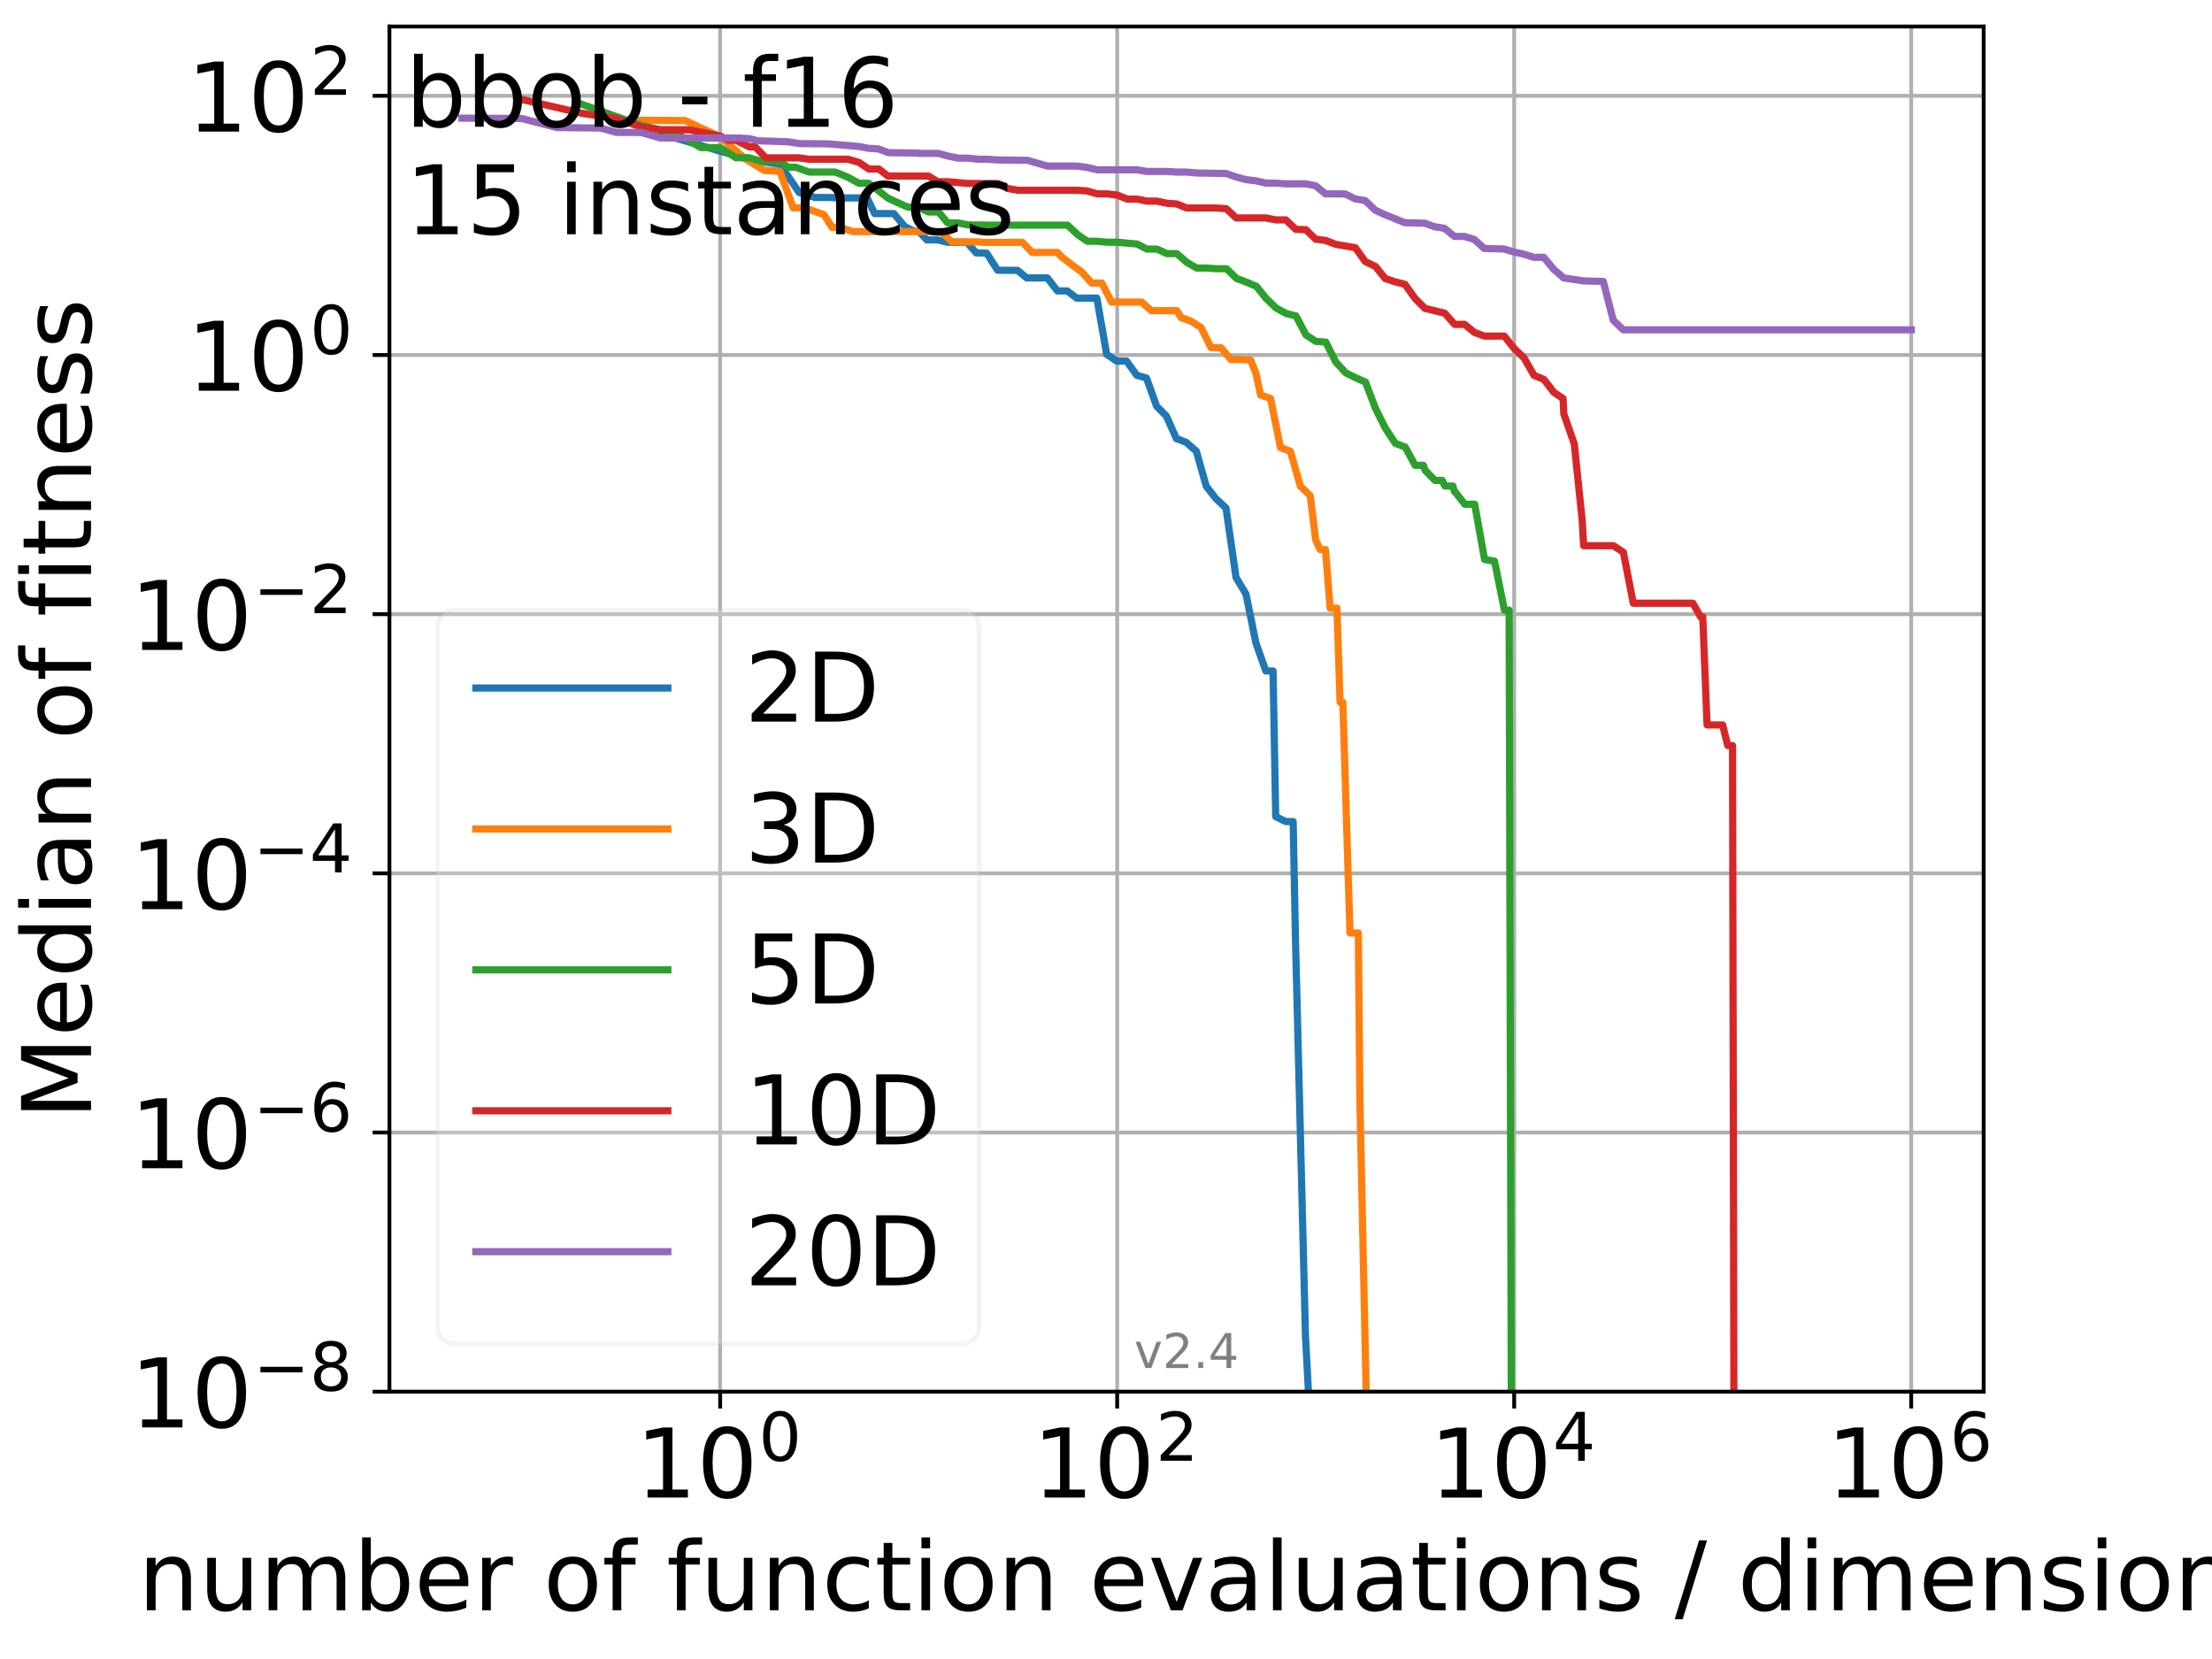 <?xml version="1.0" encoding="utf-8" standalone="no"?>
<!DOCTYPE svg PUBLIC "-//W3C//DTD SVG 1.1//EN"
  "http://www.w3.org/Graphics/SVG/1.1/DTD/svg11.dtd">
<!-- Created with matplotlib (http://matplotlib.org/) -->
<svg height="345.6pt" version="1.1" viewBox="0 0 460.8 345.6" width="460.8pt" xmlns="http://www.w3.org/2000/svg" xmlns:xlink="http://www.w3.org/1999/xlink">
 <defs>
  <style type="text/css">
*{stroke-linecap:butt;stroke-linejoin:round;}
  </style>
 </defs>
 <g id="figure_1">
  <g id="patch_1">
   <path d="M 0 345.6 
L 460.8 345.6 
L 460.8 0 
L 0 0 
z
" style="fill:#ffffff;"/>
  </g>
  <g id="axes_1">
   <g id="patch_2">
    <path d="M 81.126 289.912 
L 413.232 289.912 
L 413.232 5.52 
L 81.126 5.52 
z
" style="fill:#ffffff;"/>
   </g>
   <g id="matplotlib.axis_1">
    <g id="xtick_1">
     <g id="line2d_1">
      <path clip-path="url(#pc9a10bef3b)" d="M 150.022 289.912 
L 150.022 5.52 
" style="fill:none;stroke:#b0b0b0;stroke-linecap:square;stroke-width:0.8;"/>
     </g>
     <g id="line2d_2">
      <defs>
       <path d="M 0 0 
L 0 3.5 
" id="m06d319354e" style="stroke:#000000;stroke-width:0.8;"/>
      </defs>
      <g>
       <use style="stroke:#000000;stroke-width:0.8;" x="150.022" xlink:href="#m06d319354e" y="289.912"/>
      </g>
     </g>
     <g id="text_1">
      <!-- $\mathdefault{10^{0}}$ -->
      <defs>
       <path d="M 12.406 8.297 
L 28.516 8.297 
L 28.516 63.922 
L 10.984 60.406 
L 10.984 69.391 
L 28.422 72.906 
L 38.281 72.906 
L 38.281 8.297 
L 54.391 8.297 
L 54.391 0 
L 12.406 0 
z
" id="DejaVuSans-31"/>
       <path d="M 31.781 66.406 
Q 24.172 66.406 20.328 58.906 
Q 16.5 51.422 16.5 36.375 
Q 16.5 21.391 20.328 13.891 
Q 24.172 6.391 31.781 6.391 
Q 39.453 6.391 43.281 13.891 
Q 47.125 21.391 47.125 36.375 
Q 47.125 51.422 43.281 58.906 
Q 39.453 66.406 31.781 66.406 
z
M 31.781 74.219 
Q 44.047 74.219 50.516 64.516 
Q 56.984 54.828 56.984 36.375 
Q 56.984 17.969 50.516 8.266 
Q 44.047 -1.422 31.781 -1.422 
Q 19.531 -1.422 13.062 8.266 
Q 6.594 17.969 6.594 36.375 
Q 6.594 54.828 13.062 64.516 
Q 19.531 74.219 31.781 74.219 
z
" id="DejaVuSans-30"/>
      </defs>
      <g transform="translate(132.422 312.109)scale(0.2 -0.2)">
       <use transform="translate(0 0.766)" xlink:href="#DejaVuSans-31"/>
       <use transform="translate(63.623 0.766)" xlink:href="#DejaVuSans-30"/>
       <use transform="translate(128.203 39.047)scale(0.7)" xlink:href="#DejaVuSans-30"/>
      </g>
     </g>
    </g>
    <g id="xtick_2">
     <g id="line2d_3">
      <path clip-path="url(#pc9a10bef3b)" d="M 232.727 289.912 
L 232.727 5.52 
" style="fill:none;stroke:#b0b0b0;stroke-linecap:square;stroke-width:0.8;"/>
     </g>
     <g id="line2d_4">
      <g>
       <use style="stroke:#000000;stroke-width:0.8;" x="232.727" xlink:href="#m06d319354e" y="289.912"/>
      </g>
     </g>
     <g id="text_2">
      <!-- $\mathdefault{10^{2}}$ -->
      <defs>
       <path d="M 19.188 8.297 
L 53.609 8.297 
L 53.609 0 
L 7.328 0 
L 7.328 8.297 
Q 12.938 14.109 22.625 23.891 
Q 32.328 33.688 34.812 36.531 
Q 39.547 41.844 41.422 45.531 
Q 43.312 49.219 43.312 52.781 
Q 43.312 58.594 39.234 62.25 
Q 35.156 65.922 28.609 65.922 
Q 23.969 65.922 18.812 64.312 
Q 13.672 62.703 7.812 59.422 
L 7.812 69.391 
Q 13.766 71.781 18.938 73 
Q 24.125 74.219 28.422 74.219 
Q 39.75 74.219 46.484 68.547 
Q 53.219 62.891 53.219 53.422 
Q 53.219 48.922 51.531 44.891 
Q 49.859 40.875 45.406 35.406 
Q 44.188 33.984 37.641 27.219 
Q 31.109 20.453 19.188 8.297 
z
" id="DejaVuSans-32"/>
      </defs>
      <g transform="translate(215.127 312.109)scale(0.2 -0.2)">
       <use transform="translate(0 0.766)" xlink:href="#DejaVuSans-31"/>
       <use transform="translate(63.623 0.766)" xlink:href="#DejaVuSans-30"/>
       <use transform="translate(128.203 39.047)scale(0.7)" xlink:href="#DejaVuSans-32"/>
      </g>
     </g>
    </g>
    <g id="xtick_3">
     <g id="line2d_5">
      <path clip-path="url(#pc9a10bef3b)" d="M 315.432 289.912 
L 315.432 5.52 
" style="fill:none;stroke:#b0b0b0;stroke-linecap:square;stroke-width:0.8;"/>
     </g>
     <g id="line2d_6">
      <g>
       <use style="stroke:#000000;stroke-width:0.8;" x="315.432" xlink:href="#m06d319354e" y="289.912"/>
      </g>
     </g>
     <g id="text_3">
      <!-- $\mathdefault{10^{4}}$ -->
      <defs>
       <path d="M 37.797 64.312 
L 12.891 25.391 
L 37.797 25.391 
z
M 35.203 72.906 
L 47.609 72.906 
L 47.609 25.391 
L 58.016 25.391 
L 58.016 17.188 
L 47.609 17.188 
L 47.609 0 
L 37.797 0 
L 37.797 17.188 
L 4.891 17.188 
L 4.891 26.703 
z
" id="DejaVuSans-34"/>
      </defs>
      <g transform="translate(297.832 312.109)scale(0.2 -0.2)">
       <use transform="translate(0 0.684)" xlink:href="#DejaVuSans-31"/>
       <use transform="translate(63.623 0.684)" xlink:href="#DejaVuSans-30"/>
       <use transform="translate(128.203 38.966)scale(0.7)" xlink:href="#DejaVuSans-34"/>
      </g>
     </g>
    </g>
    <g id="xtick_4">
     <g id="line2d_7">
      <path clip-path="url(#pc9a10bef3b)" d="M 398.136 289.912 
L 398.136 5.52 
" style="fill:none;stroke:#b0b0b0;stroke-linecap:square;stroke-width:0.8;"/>
     </g>
     <g id="line2d_8">
      <g>
       <use style="stroke:#000000;stroke-width:0.8;" x="398.136" xlink:href="#m06d319354e" y="289.912"/>
      </g>
     </g>
     <g id="text_4">
      <!-- $\mathdefault{10^{6}}$ -->
      <defs>
       <path d="M 33.016 40.375 
Q 26.375 40.375 22.484 35.828 
Q 18.609 31.297 18.609 23.391 
Q 18.609 15.531 22.484 10.953 
Q 26.375 6.391 33.016 6.391 
Q 39.656 6.391 43.531 10.953 
Q 47.406 15.531 47.406 23.391 
Q 47.406 31.297 43.531 35.828 
Q 39.656 40.375 33.016 40.375 
z
M 52.594 71.297 
L 52.594 62.312 
Q 48.875 64.062 45.094 64.984 
Q 41.312 65.922 37.594 65.922 
Q 27.828 65.922 22.672 59.328 
Q 17.531 52.734 16.797 39.406 
Q 19.672 43.656 24.016 45.922 
Q 28.375 48.188 33.594 48.188 
Q 44.578 48.188 50.953 41.516 
Q 57.328 34.859 57.328 23.391 
Q 57.328 12.156 50.688 5.359 
Q 44.047 -1.422 33.016 -1.422 
Q 20.359 -1.422 13.672 8.266 
Q 6.984 17.969 6.984 36.375 
Q 6.984 53.656 15.188 63.938 
Q 23.391 74.219 37.203 74.219 
Q 40.922 74.219 44.703 73.484 
Q 48.484 72.75 52.594 71.297 
z
" id="DejaVuSans-36"/>
      </defs>
      <g transform="translate(380.536 312.109)scale(0.2 -0.2)">
       <use transform="translate(0 0.766)" xlink:href="#DejaVuSans-31"/>
       <use transform="translate(63.623 0.766)" xlink:href="#DejaVuSans-30"/>
       <use transform="translate(128.203 39.047)scale(0.7)" xlink:href="#DejaVuSans-36"/>
      </g>
     </g>
    </g>
    <g id="text_5">
     <!-- number of function evaluations / dimension -->
     <defs>
      <path d="M 54.891 33.016 
L 54.891 0 
L 45.906 0 
L 45.906 32.719 
Q 45.906 40.484 42.875 44.328 
Q 39.844 48.188 33.797 48.188 
Q 26.516 48.188 22.312 43.547 
Q 18.109 38.922 18.109 30.906 
L 18.109 0 
L 9.078 0 
L 9.078 54.688 
L 18.109 54.688 
L 18.109 46.188 
Q 21.344 51.125 25.703 53.562 
Q 30.078 56 35.797 56 
Q 45.219 56 50.047 50.172 
Q 54.891 44.344 54.891 33.016 
z
" id="DejaVuSans-6e"/>
      <path d="M 8.5 21.578 
L 8.5 54.688 
L 17.484 54.688 
L 17.484 21.922 
Q 17.484 14.156 20.5 10.266 
Q 23.531 6.391 29.594 6.391 
Q 36.859 6.391 41.078 11.031 
Q 45.312 15.672 45.312 23.688 
L 45.312 54.688 
L 54.297 54.688 
L 54.297 0 
L 45.312 0 
L 45.312 8.406 
Q 42.047 3.422 37.719 1 
Q 33.406 -1.422 27.688 -1.422 
Q 18.266 -1.422 13.375 4.438 
Q 8.5 10.297 8.5 21.578 
z
M 31.109 56 
z
" id="DejaVuSans-75"/>
      <path d="M 52 44.188 
Q 55.375 50.25 60.062 53.125 
Q 64.75 56 71.094 56 
Q 79.641 56 84.281 50.016 
Q 88.922 44.047 88.922 33.016 
L 88.922 0 
L 79.891 0 
L 79.891 32.719 
Q 79.891 40.578 77.094 44.375 
Q 74.312 48.188 68.609 48.188 
Q 61.625 48.188 57.562 43.547 
Q 53.516 38.922 53.516 30.906 
L 53.516 0 
L 44.484 0 
L 44.484 32.719 
Q 44.484 40.625 41.703 44.406 
Q 38.922 48.188 33.109 48.188 
Q 26.219 48.188 22.156 43.531 
Q 18.109 38.875 18.109 30.906 
L 18.109 0 
L 9.078 0 
L 9.078 54.688 
L 18.109 54.688 
L 18.109 46.188 
Q 21.188 51.219 25.484 53.609 
Q 29.781 56 35.688 56 
Q 41.656 56 45.828 52.969 
Q 50 49.953 52 44.188 
z
" id="DejaVuSans-6d"/>
      <path d="M 48.688 27.297 
Q 48.688 37.203 44.609 42.844 
Q 40.531 48.484 33.406 48.484 
Q 26.266 48.484 22.188 42.844 
Q 18.109 37.203 18.109 27.297 
Q 18.109 17.391 22.188 11.75 
Q 26.266 6.109 33.406 6.109 
Q 40.531 6.109 44.609 11.75 
Q 48.688 17.391 48.688 27.297 
z
M 18.109 46.391 
Q 20.953 51.266 25.266 53.625 
Q 29.594 56 35.594 56 
Q 45.562 56 51.781 48.094 
Q 58.016 40.188 58.016 27.297 
Q 58.016 14.406 51.781 6.484 
Q 45.562 -1.422 35.594 -1.422 
Q 29.594 -1.422 25.266 0.953 
Q 20.953 3.328 18.109 8.203 
L 18.109 0 
L 9.078 0 
L 9.078 75.984 
L 18.109 75.984 
z
" id="DejaVuSans-62"/>
      <path d="M 56.203 29.594 
L 56.203 25.203 
L 14.891 25.203 
Q 15.484 15.922 20.484 11.062 
Q 25.484 6.203 34.422 6.203 
Q 39.594 6.203 44.453 7.469 
Q 49.312 8.734 54.109 11.281 
L 54.109 2.781 
Q 49.266 0.734 44.188 -0.344 
Q 39.109 -1.422 33.891 -1.422 
Q 20.797 -1.422 13.156 6.188 
Q 5.516 13.812 5.516 26.812 
Q 5.516 40.234 12.766 48.109 
Q 20.016 56 32.328 56 
Q 43.359 56 49.781 48.891 
Q 56.203 41.797 56.203 29.594 
z
M 47.219 32.234 
Q 47.125 39.594 43.094 43.984 
Q 39.062 48.391 32.422 48.391 
Q 24.906 48.391 20.391 44.141 
Q 15.875 39.891 15.188 32.172 
z
" id="DejaVuSans-65"/>
      <path d="M 41.109 46.297 
Q 39.594 47.172 37.812 47.578 
Q 36.031 48 33.891 48 
Q 26.266 48 22.188 43.047 
Q 18.109 38.094 18.109 28.812 
L 18.109 0 
L 9.078 0 
L 9.078 54.688 
L 18.109 54.688 
L 18.109 46.188 
Q 20.953 51.172 25.484 53.578 
Q 30.031 56 36.531 56 
Q 37.453 56 38.578 55.875 
Q 39.703 55.766 41.062 55.516 
z
" id="DejaVuSans-72"/>
      <path id="DejaVuSans-20"/>
      <path d="M 30.609 48.391 
Q 23.391 48.391 19.188 42.75 
Q 14.984 37.109 14.984 27.297 
Q 14.984 17.484 19.156 11.844 
Q 23.344 6.203 30.609 6.203 
Q 37.797 6.203 41.984 11.859 
Q 46.188 17.531 46.188 27.297 
Q 46.188 37.016 41.984 42.703 
Q 37.797 48.391 30.609 48.391 
z
M 30.609 56 
Q 42.328 56 49.016 48.375 
Q 55.719 40.766 55.719 27.297 
Q 55.719 13.875 49.016 6.219 
Q 42.328 -1.422 30.609 -1.422 
Q 18.844 -1.422 12.172 6.219 
Q 5.516 13.875 5.516 27.297 
Q 5.516 40.766 12.172 48.375 
Q 18.844 56 30.609 56 
z
" id="DejaVuSans-6f"/>
      <path d="M 37.109 75.984 
L 37.109 68.5 
L 28.516 68.5 
Q 23.688 68.5 21.797 66.547 
Q 19.922 64.594 19.922 59.516 
L 19.922 54.688 
L 34.719 54.688 
L 34.719 47.703 
L 19.922 47.703 
L 19.922 0 
L 10.891 0 
L 10.891 47.703 
L 2.297 47.703 
L 2.297 54.688 
L 10.891 54.688 
L 10.891 58.5 
Q 10.891 67.625 15.141 71.797 
Q 19.391 75.984 28.609 75.984 
z
" id="DejaVuSans-66"/>
      <path d="M 48.781 52.594 
L 48.781 44.188 
Q 44.969 46.297 41.141 47.344 
Q 37.312 48.391 33.406 48.391 
Q 24.656 48.391 19.812 42.844 
Q 14.984 37.312 14.984 27.297 
Q 14.984 17.281 19.812 11.734 
Q 24.656 6.203 33.406 6.203 
Q 37.312 6.203 41.141 7.25 
Q 44.969 8.297 48.781 10.406 
L 48.781 2.094 
Q 45.016 0.344 40.984 -0.531 
Q 36.969 -1.422 32.422 -1.422 
Q 20.062 -1.422 12.781 6.344 
Q 5.516 14.109 5.516 27.297 
Q 5.516 40.672 12.859 48.328 
Q 20.219 56 33.016 56 
Q 37.156 56 41.109 55.141 
Q 45.062 54.297 48.781 52.594 
z
" id="DejaVuSans-63"/>
      <path d="M 18.312 70.219 
L 18.312 54.688 
L 36.812 54.688 
L 36.812 47.703 
L 18.312 47.703 
L 18.312 18.016 
Q 18.312 11.328 20.141 9.422 
Q 21.969 7.516 27.594 7.516 
L 36.812 7.516 
L 36.812 0 
L 27.594 0 
Q 17.188 0 13.234 3.875 
Q 9.281 7.766 9.281 18.016 
L 9.281 47.703 
L 2.688 47.703 
L 2.688 54.688 
L 9.281 54.688 
L 9.281 70.219 
z
" id="DejaVuSans-74"/>
      <path d="M 9.422 54.688 
L 18.406 54.688 
L 18.406 0 
L 9.422 0 
z
M 9.422 75.984 
L 18.406 75.984 
L 18.406 64.594 
L 9.422 64.594 
z
" id="DejaVuSans-69"/>
      <path d="M 2.984 54.688 
L 12.5 54.688 
L 29.594 8.797 
L 46.688 54.688 
L 56.203 54.688 
L 35.688 0 
L 23.484 0 
z
" id="DejaVuSans-76"/>
      <path d="M 34.281 27.484 
Q 23.391 27.484 19.188 25 
Q 14.984 22.516 14.984 16.5 
Q 14.984 11.719 18.141 8.906 
Q 21.297 6.109 26.703 6.109 
Q 34.188 6.109 38.703 11.406 
Q 43.219 16.703 43.219 25.484 
L 43.219 27.484 
z
M 52.203 31.203 
L 52.203 0 
L 43.219 0 
L 43.219 8.297 
Q 40.141 3.328 35.547 0.953 
Q 30.953 -1.422 24.312 -1.422 
Q 15.922 -1.422 10.953 3.297 
Q 6 8.016 6 15.922 
Q 6 25.141 12.172 29.828 
Q 18.359 34.516 30.609 34.516 
L 43.219 34.516 
L 43.219 35.406 
Q 43.219 41.609 39.141 45 
Q 35.062 48.391 27.688 48.391 
Q 23 48.391 18.547 47.266 
Q 14.109 46.141 10.016 43.891 
L 10.016 52.203 
Q 14.938 54.109 19.578 55.047 
Q 24.219 56 28.609 56 
Q 40.484 56 46.344 49.844 
Q 52.203 43.703 52.203 31.203 
z
" id="DejaVuSans-61"/>
      <path d="M 9.422 75.984 
L 18.406 75.984 
L 18.406 0 
L 9.422 0 
z
" id="DejaVuSans-6c"/>
      <path d="M 44.281 53.078 
L 44.281 44.578 
Q 40.484 46.531 36.375 47.5 
Q 32.281 48.484 27.875 48.484 
Q 21.188 48.484 17.844 46.438 
Q 14.5 44.391 14.5 40.281 
Q 14.5 37.156 16.891 35.375 
Q 19.281 33.594 26.516 31.984 
L 29.594 31.297 
Q 39.156 29.25 43.188 25.516 
Q 47.219 21.781 47.219 15.094 
Q 47.219 7.469 41.188 3.016 
Q 35.156 -1.422 24.609 -1.422 
Q 20.219 -1.422 15.453 -0.562 
Q 10.688 0.297 5.422 2 
L 5.422 11.281 
Q 10.406 8.688 15.234 7.391 
Q 20.062 6.109 24.812 6.109 
Q 31.156 6.109 34.562 8.281 
Q 37.984 10.453 37.984 14.406 
Q 37.984 18.062 35.516 20.016 
Q 33.062 21.969 24.703 23.781 
L 21.578 24.516 
Q 13.234 26.266 9.516 29.906 
Q 5.812 33.547 5.812 39.891 
Q 5.812 47.609 11.281 51.797 
Q 16.75 56 26.812 56 
Q 31.781 56 36.172 55.266 
Q 40.578 54.547 44.281 53.078 
z
" id="DejaVuSans-73"/>
      <path d="M 25.391 72.906 
L 33.688 72.906 
L 8.297 -9.281 
L 0 -9.281 
z
" id="DejaVuSans-2f"/>
      <path d="M 45.406 46.391 
L 45.406 75.984 
L 54.391 75.984 
L 54.391 0 
L 45.406 0 
L 45.406 8.203 
Q 42.578 3.328 38.25 0.953 
Q 33.938 -1.422 27.875 -1.422 
Q 17.969 -1.422 11.734 6.484 
Q 5.516 14.406 5.516 27.297 
Q 5.516 40.188 11.734 48.094 
Q 17.969 56 27.875 56 
Q 33.938 56 38.25 53.625 
Q 42.578 51.266 45.406 46.391 
z
M 14.797 27.297 
Q 14.797 17.391 18.875 11.75 
Q 22.953 6.109 30.078 6.109 
Q 37.203 6.109 41.297 11.75 
Q 45.406 17.391 45.406 27.297 
Q 45.406 37.203 41.297 42.844 
Q 37.203 48.484 30.078 48.484 
Q 22.953 48.484 18.875 42.844 
Q 14.797 37.203 14.797 27.297 
z
" id="DejaVuSans-64"/>
     </defs>
     <g transform="translate(28.794 335.465)scale(0.2 -0.2)">
      <use xlink:href="#DejaVuSans-6e"/>
      <use x="63.379" xlink:href="#DejaVuSans-75"/>
      <use x="126.758" xlink:href="#DejaVuSans-6d"/>
      <use x="224.17" xlink:href="#DejaVuSans-62"/>
      <use x="287.646" xlink:href="#DejaVuSans-65"/>
      <use x="349.17" xlink:href="#DejaVuSans-72"/>
      <use x="390.283" xlink:href="#DejaVuSans-20"/>
      <use x="422.07" xlink:href="#DejaVuSans-6f"/>
      <use x="483.252" xlink:href="#DejaVuSans-66"/>
      <use x="518.457" xlink:href="#DejaVuSans-20"/>
      <use x="550.244" xlink:href="#DejaVuSans-66"/>
      <use x="585.449" xlink:href="#DejaVuSans-75"/>
      <use x="648.828" xlink:href="#DejaVuSans-6e"/>
      <use x="712.207" xlink:href="#DejaVuSans-63"/>
      <use x="767.188" xlink:href="#DejaVuSans-74"/>
      <use x="806.396" xlink:href="#DejaVuSans-69"/>
      <use x="834.18" xlink:href="#DejaVuSans-6f"/>
      <use x="895.361" xlink:href="#DejaVuSans-6e"/>
      <use x="958.74" xlink:href="#DejaVuSans-20"/>
      <use x="990.527" xlink:href="#DejaVuSans-65"/>
      <use x="1052.051" xlink:href="#DejaVuSans-76"/>
      <use x="1111.23" xlink:href="#DejaVuSans-61"/>
      <use x="1172.51" xlink:href="#DejaVuSans-6c"/>
      <use x="1200.293" xlink:href="#DejaVuSans-75"/>
      <use x="1263.672" xlink:href="#DejaVuSans-61"/>
      <use x="1324.951" xlink:href="#DejaVuSans-74"/>
      <use x="1364.16" xlink:href="#DejaVuSans-69"/>
      <use x="1391.943" xlink:href="#DejaVuSans-6f"/>
      <use x="1453.125" xlink:href="#DejaVuSans-6e"/>
      <use x="1516.504" xlink:href="#DejaVuSans-73"/>
      <use x="1568.604" xlink:href="#DejaVuSans-20"/>
      <use x="1600.391" xlink:href="#DejaVuSans-2f"/>
      <use x="1634.082" xlink:href="#DejaVuSans-20"/>
      <use x="1665.869" xlink:href="#DejaVuSans-64"/>
      <use x="1729.346" xlink:href="#DejaVuSans-69"/>
      <use x="1757.129" xlink:href="#DejaVuSans-6d"/>
      <use x="1854.541" xlink:href="#DejaVuSans-65"/>
      <use x="1916.064" xlink:href="#DejaVuSans-6e"/>
      <use x="1979.443" xlink:href="#DejaVuSans-73"/>
      <use x="2031.543" xlink:href="#DejaVuSans-69"/>
      <use x="2059.326" xlink:href="#DejaVuSans-6f"/>
      <use x="2120.508" xlink:href="#DejaVuSans-6e"/>
     </g>
    </g>
   </g>
   <g id="matplotlib.axis_2">
    <g id="ytick_1">
     <g id="line2d_9">
      <path clip-path="url(#pc9a10bef3b)" d="M 81.126 289.912 
L 413.232 289.912 
" style="fill:none;stroke:#b0b0b0;stroke-linecap:square;stroke-width:0.8;"/>
     </g>
     <g id="line2d_10">
      <defs>
       <path d="M 0 0 
L -3.5 0 
" id="m549177889e" style="stroke:#000000;stroke-width:0.8;"/>
      </defs>
      <g>
       <use style="stroke:#000000;stroke-width:0.8;" x="81.126" xlink:href="#m549177889e" y="289.912"/>
      </g>
     </g>
     <g id="text_6">
      <!-- $\mathdefault{10^{-8}}$ -->
      <defs>
       <path d="M 10.594 35.5 
L 73.188 35.5 
L 73.188 27.203 
L 10.594 27.203 
z
" id="DejaVuSans-2212"/>
       <path d="M 31.781 34.625 
Q 24.75 34.625 20.719 30.859 
Q 16.703 27.094 16.703 20.516 
Q 16.703 13.922 20.719 10.156 
Q 24.75 6.391 31.781 6.391 
Q 38.812 6.391 42.859 10.172 
Q 46.922 13.969 46.922 20.516 
Q 46.922 27.094 42.891 30.859 
Q 38.875 34.625 31.781 34.625 
z
M 21.922 38.812 
Q 15.578 40.375 12.031 44.719 
Q 8.5 49.078 8.5 55.328 
Q 8.5 64.062 14.719 69.141 
Q 20.953 74.219 31.781 74.219 
Q 42.672 74.219 48.875 69.141 
Q 55.078 64.062 55.078 55.328 
Q 55.078 49.078 51.531 44.719 
Q 48 40.375 41.703 38.812 
Q 48.828 37.156 52.797 32.312 
Q 56.781 27.484 56.781 20.516 
Q 56.781 9.906 50.312 4.234 
Q 43.844 -1.422 31.781 -1.422 
Q 19.734 -1.422 13.25 4.234 
Q 6.781 9.906 6.781 20.516 
Q 6.781 27.484 10.781 32.312 
Q 14.797 37.156 21.922 38.812 
z
M 18.312 54.391 
Q 18.312 48.734 21.844 45.562 
Q 25.391 42.391 31.781 42.391 
Q 38.141 42.391 41.719 45.562 
Q 45.312 48.734 45.312 54.391 
Q 45.312 60.062 41.719 63.234 
Q 38.141 66.406 31.781 66.406 
Q 25.391 66.406 21.844 63.234 
Q 18.312 60.062 18.312 54.391 
z
" id="DejaVuSans-38"/>
      </defs>
      <g transform="translate(27.126 297.51)scale(0.2 -0.2)">
       <use transform="translate(0 0.766)" xlink:href="#DejaVuSans-31"/>
       <use transform="translate(63.623 0.766)" xlink:href="#DejaVuSans-30"/>
       <use transform="translate(128.203 39.047)scale(0.7)" xlink:href="#DejaVuSans-2212"/>
       <use transform="translate(186.855 39.047)scale(0.7)" xlink:href="#DejaVuSans-38"/>
      </g>
     </g>
    </g>
    <g id="ytick_2">
     <g id="line2d_11">
      <path clip-path="url(#pc9a10bef3b)" d="M 81.126 235.922 
L 413.232 235.922 
" style="fill:none;stroke:#b0b0b0;stroke-linecap:square;stroke-width:0.8;"/>
     </g>
     <g id="line2d_12">
      <g>
       <use style="stroke:#000000;stroke-width:0.8;" x="81.126" xlink:href="#m549177889e" y="235.922"/>
      </g>
     </g>
     <g id="text_7">
      <!-- $\mathdefault{10^{-6}}$ -->
      <g transform="translate(27.126 243.521)scale(0.2 -0.2)">
       <use transform="translate(0 0.766)" xlink:href="#DejaVuSans-31"/>
       <use transform="translate(63.623 0.766)" xlink:href="#DejaVuSans-30"/>
       <use transform="translate(128.203 39.047)scale(0.7)" xlink:href="#DejaVuSans-2212"/>
       <use transform="translate(186.855 39.047)scale(0.7)" xlink:href="#DejaVuSans-36"/>
      </g>
     </g>
    </g>
    <g id="ytick_3">
     <g id="line2d_13">
      <path clip-path="url(#pc9a10bef3b)" d="M 81.126 181.933 
L 413.232 181.933 
" style="fill:none;stroke:#b0b0b0;stroke-linecap:square;stroke-width:0.8;"/>
     </g>
     <g id="line2d_14">
      <g>
       <use style="stroke:#000000;stroke-width:0.8;" x="81.126" xlink:href="#m549177889e" y="181.933"/>
      </g>
     </g>
     <g id="text_8">
      <!-- $\mathdefault{10^{-4}}$ -->
      <g transform="translate(27.126 189.531)scale(0.2 -0.2)">
       <use transform="translate(0 0.684)" xlink:href="#DejaVuSans-31"/>
       <use transform="translate(63.623 0.684)" xlink:href="#DejaVuSans-30"/>
       <use transform="translate(128.203 38.966)scale(0.7)" xlink:href="#DejaVuSans-2212"/>
       <use transform="translate(186.855 38.966)scale(0.7)" xlink:href="#DejaVuSans-34"/>
      </g>
     </g>
    </g>
    <g id="ytick_4">
     <g id="line2d_15">
      <path clip-path="url(#pc9a10bef3b)" d="M 81.126 127.943 
L 413.232 127.943 
" style="fill:none;stroke:#b0b0b0;stroke-linecap:square;stroke-width:0.8;"/>
     </g>
     <g id="line2d_16">
      <g>
       <use style="stroke:#000000;stroke-width:0.8;" x="81.126" xlink:href="#m549177889e" y="127.943"/>
      </g>
     </g>
     <g id="text_9">
      <!-- $\mathdefault{10^{-2}}$ -->
      <g transform="translate(27.126 135.542)scale(0.2 -0.2)">
       <use transform="translate(0 0.766)" xlink:href="#DejaVuSans-31"/>
       <use transform="translate(63.623 0.766)" xlink:href="#DejaVuSans-30"/>
       <use transform="translate(128.203 39.047)scale(0.7)" xlink:href="#DejaVuSans-2212"/>
       <use transform="translate(186.855 39.047)scale(0.7)" xlink:href="#DejaVuSans-32"/>
      </g>
     </g>
    </g>
    <g id="ytick_5">
     <g id="line2d_17">
      <path clip-path="url(#pc9a10bef3b)" d="M 81.126 73.954 
L 413.232 73.954 
" style="fill:none;stroke:#b0b0b0;stroke-linecap:square;stroke-width:0.8;"/>
     </g>
     <g id="line2d_18">
      <g>
       <use style="stroke:#000000;stroke-width:0.8;" x="81.126" xlink:href="#m549177889e" y="73.954"/>
      </g>
     </g>
     <g id="text_10">
      <!-- $\mathdefault{10^{0}}$ -->
      <g transform="translate(38.926 81.552)scale(0.2 -0.2)">
       <use transform="translate(0 0.766)" xlink:href="#DejaVuSans-31"/>
       <use transform="translate(63.623 0.766)" xlink:href="#DejaVuSans-30"/>
       <use transform="translate(128.203 39.047)scale(0.7)" xlink:href="#DejaVuSans-30"/>
      </g>
     </g>
    </g>
    <g id="ytick_6">
     <g id="line2d_19">
      <path clip-path="url(#pc9a10bef3b)" d="M 81.126 19.964 
L 413.232 19.964 
" style="fill:none;stroke:#b0b0b0;stroke-linecap:square;stroke-width:0.8;"/>
     </g>
     <g id="line2d_20">
      <g>
       <use style="stroke:#000000;stroke-width:0.8;" x="81.126" xlink:href="#m549177889e" y="19.964"/>
      </g>
     </g>
     <g id="text_11">
      <!-- $\mathdefault{10^{2}}$ -->
      <g transform="translate(38.926 27.563)scale(0.2 -0.2)">
       <use transform="translate(0 0.766)" xlink:href="#DejaVuSans-31"/>
       <use transform="translate(63.623 0.766)" xlink:href="#DejaVuSans-30"/>
       <use transform="translate(128.203 39.047)scale(0.7)" xlink:href="#DejaVuSans-32"/>
      </g>
     </g>
    </g>
    <g id="text_12">
     <!-- Median of fitness -->
     <defs>
      <path d="M 9.812 72.906 
L 24.516 72.906 
L 43.109 23.297 
L 61.812 72.906 
L 76.516 72.906 
L 76.516 0 
L 66.891 0 
L 66.891 64.016 
L 48.094 14.016 
L 38.188 14.016 
L 19.391 64.016 
L 19.391 0 
L 9.812 0 
z
" id="DejaVuSans-4d"/>
     </defs>
     <g transform="translate(18.966 233.213)rotate(-90)scale(0.2 -0.2)">
      <use xlink:href="#DejaVuSans-4d"/>
      <use x="86.279" xlink:href="#DejaVuSans-65"/>
      <use x="147.803" xlink:href="#DejaVuSans-64"/>
      <use x="211.279" xlink:href="#DejaVuSans-69"/>
      <use x="239.062" xlink:href="#DejaVuSans-61"/>
      <use x="300.342" xlink:href="#DejaVuSans-6e"/>
      <use x="363.721" xlink:href="#DejaVuSans-20"/>
      <use x="395.508" xlink:href="#DejaVuSans-6f"/>
      <use x="456.689" xlink:href="#DejaVuSans-66"/>
      <use x="491.895" xlink:href="#DejaVuSans-20"/>
      <use x="523.682" xlink:href="#DejaVuSans-66"/>
      <use x="558.887" xlink:href="#DejaVuSans-69"/>
      <use x="586.67" xlink:href="#DejaVuSans-74"/>
      <use x="625.879" xlink:href="#DejaVuSans-6e"/>
      <use x="689.258" xlink:href="#DejaVuSans-65"/>
      <use x="750.781" xlink:href="#DejaVuSans-73"/>
      <use x="802.881" xlink:href="#DejaVuSans-73"/>
     </g>
    </g>
   </g>
   <g id="line2d_21">
    <path clip-path="url(#pc9a10bef3b)" d="M 137.574 27.834 
L 150.022 31.498 
L 157.304 33.479 
L 162.47 34.224 
L 166.478 40.1 
L 169.752 41.138 
L 172.521 41.138 
L 174.919 41.228 
L 178.926 41.228 
L 180.638 41.228 
L 182.2 44.497 
L 184.969 44.497 
L 186.208 44.497 
L 188.456 47.181 
L 190.453 48.168 
L 191.374 48.168 
L 193.086 49.977 
L 195.382 49.977 
L 197.417 50.483 
L 199.245 50.483 
L 201.425 50.483 
L 203.368 52.685 
L 203.823 52.685 
L 205.534 52.734 
L 207.83 56.307 
L 209.866 56.307 
L 211.981 56.319 
L 213.873 57.895 
L 216.045 57.895 
L 218.186 57.895 
L 220.279 60.601 
L 222.314 60.601 
L 224.286 62.099 
L 226.449 62.099 
L 228.493 62.099 
L 230.533 73.794 
L 232.637 75.225 
L 232.727 75.225 
L 234.682 75.225 
L 236.806 78.17 
L 238.834 78.754 
L 240.942 84.616 
L 242.981 86.684 
L 245.085 91.4 
L 245.175 91.4 
L 247.13 92.166 
L 249.218 93.991 
L 251.282 101.29 
L 253.333 103.906 
L 255.404 105.842 
L 257.488 120.303 
L 259.558 123.756 
L 261.631 133.95 
L 263.698 139.772 
L 265.202 139.772 
L 265.753 170.116 
L 267.827 171.143 
L 269.151 171.143 
L 269.385 171.143 
L 269.891 196.487 
L 271.966 278.856 
L 271.986 278.856 
L 272.776 293.836 
L 273.532 302.381 
L 273.899 302.381 
L 274.034 302.381 
L 274.079 302.381 
L 275.791 306.393 
L 276.098 306.393 
L 276.745 306.393 
L 277.354 324.598 
L 277.942 324.598 
L 278.165 324.598 
L 280.237 324.598 
L 282.305 324.598 
L 282.632 324.598 
" style="fill:none;stroke:#1f77b4;stroke-linecap:square;stroke-width:1.5;"/>
   </g>
   <g id="line2d_22">
    <path clip-path="url(#pc9a10bef3b)" d="M 130.292 25.041 
L 142.74 25.112 
L 150.022 28.515 
L 155.189 33.049 
L 159.196 35.488 
L 162.47 35.688 
L 165.239 43.305 
L 167.637 43.305 
L 171.644 44.726 
L 173.356 47.377 
L 174.919 47.377 
L 177.687 48.241 
L 178.926 48.241 
L 181.174 48.241 
L 183.171 48.241 
L 185.804 48.241 
L 188.1 48.241 
L 190.135 48.241 
L 191.374 48.241 
L 191.963 48.241 
L 194.143 48.241 
L 196.086 48.241 
L 198.253 50.387 
L 200.548 50.387 
L 202.584 50.387 
L 203.823 50.387 
L 204.699 50.494 
L 206.591 50.494 
L 208.763 50.494 
L 210.904 50.494 
L 212.997 50.494 
L 215.032 52.587 
L 217.004 52.587 
L 219.167 52.587 
L 220.279 52.587 
L 221.212 53.568 
L 223.251 55.131 
L 225.355 56.662 
L 227.4 58.961 
L 229.524 58.961 
L 231.552 62.926 
L 232.727 62.926 
L 233.66 62.926 
L 235.699 62.926 
L 237.803 62.926 
L 239.848 64.724 
L 241.937 64.724 
L 244 64.724 
L 245.175 64.724 
L 246.051 66.162 
L 248.122 66.907 
L 250.206 68.243 
L 252.276 72.423 
L 254.349 72.423 
L 256.416 74.892 
L 258.471 74.892 
L 260.545 75.028 
L 261.631 77.756 
L 262.609 82.291 
L 264.684 83.026 
L 266.752 93.25 
L 268.817 94.021 
L 270.884 101.251 
L 272.955 103.285 
L 274.079 112.495 
L 275.024 114.49 
L 275.294 114.49 
L 276.114 114.49 
L 277.092 126.685 
L 278.513 126.685 
L 279.16 146.297 
L 279.335 146.297 
L 279.733 146.297 
L 281.225 194.352 
L 282.854 194.352 
L 282.963 194.352 
L 283.293 229.422 
L 284.635 291.78 
L 284.834 291.78 
L 285.362 291.78 
L 286.527 291.78 
L 287.145 297.72 
L 287.429 297.72 
L 289.497 297.72 
L 290.025 299.395 
L 290.891 299.901 
L 291.566 299.901 
L 293.633 299.901 
L 293.988 304.289 
L 295.521 305.078 
L 295.701 305.078 
L 297.769 305.078 
L 299.836 305.078 
L 301.904 305.078 
L 302.983 305.078 
L 303.971 305.078 
L 306.039 305.078 
L 306.933 305.078 
" style="fill:none;stroke:#ff7f0e;stroke-linecap:square;stroke-width:1.5;"/>
   </g>
   <g id="line2d_23">
    <path clip-path="url(#pc9a10bef3b)" d="M 121.118 21.693 
L 133.566 26.149 
L 140.848 27.778 
L 146.015 30.746 
L 150.022 30.746 
L 153.296 32.863 
L 156.065 32.863 
L 158.463 33.562 
L 162.47 33.624 
L 164.182 34.832 
L 165.745 34.832 
L 168.513 35.84 
L 169.752 35.84 
L 172 35.84 
L 173.998 35.84 
L 176.63 36.924 
L 178.926 38.18 
L 180.961 38.18 
L 182.789 39.566 
L 184.969 41.263 
L 186.912 42.182 
L 189.079 43.127 
L 191.374 43.213 
L 193.41 44.162 
L 195.525 44.162 
L 197.417 46.44 
L 199.589 46.44 
L 201.73 46.864 
L 203.823 46.864 
L 205.858 46.898 
L 207.83 46.898 
L 209.993 46.898 
L 212.038 46.898 
L 214.077 46.898 
L 216.181 46.898 
L 218.226 46.898 
L 220.279 46.898 
L 220.35 46.898 
L 222.378 46.898 
L 224.486 48.871 
L 226.525 50.261 
L 228.629 50.261 
L 230.674 50.461 
L 232.727 50.461 
L 232.763 50.461 
L 234.826 50.661 
L 236.877 50.829 
L 238.948 51.896 
L 241.032 51.896 
L 243.102 52.843 
L 245.175 52.843 
L 247.242 54.661 
L 249.297 55.834 
L 251.371 55.834 
L 253.435 55.988 
L 255.51 55.988 
L 257.578 57.985 
L 259.643 58.78 
L 261.631 59.61 
L 261.71 59.61 
L 263.781 62.197 
L 265.85 64.17 
L 267.918 65.305 
L 269.986 65.817 
L 272.051 69.757 
L 274.079 71.103 
L 274.119 71.103 
L 276.188 71.281 
L 278.255 75.383 
L 280.323 77.663 
L 282.392 78.686 
L 284.459 79.6 
L 286.527 85.063 
L 288.595 89.197 
L 290.662 92.352 
L 292.73 93.13 
L 294.797 96.928 
L 296.526 96.928 
L 296.865 97.947 
L 298.933 100.074 
L 300.441 100.074 
L 301.001 101.248 
L 301.986 101.248 
L 302.657 101.248 
L 302.983 102.381 
L 303.068 102.381 
L 305.136 105.038 
L 307.203 105.038 
L 309.271 116.563 
L 311.339 116.913 
L 313.406 127.111 
L 314.031 127.111 
L 314.109 127.111 
L 314.378 127.111 
L 314.829 291.528 
L 315.305 291.935 
L 315.432 291.935 
L 315.474 291.935 
L 316.41 291.935 
L 316.714 293.411 
L 317.542 293.411 
L 319.525 293.676 
L 319.609 293.676 
L 321.677 293.676 
L 323.744 293.676 
L 325.812 293.676 
L 325.888 293.676 
L 327.835 296.989 
L 327.88 296.989 
L 328.601 296.989 
" style="fill:none;stroke:#2ca02c;stroke-linecap:square;stroke-width:1.5;"/>
   </g>
   <g id="line2d_24">
    <path clip-path="url(#pc9a10bef3b)" d="M 108.67 20.714 
L 121.118 23.586 
L 128.4 24.705 
L 133.566 26.458 
L 137.574 27.04 
L 143.617 27.04 
L 150.022 28.338 
L 151.734 29.206 
L 153.296 29.206 
L 156.065 30.596 
L 157.304 30.596 
L 159.552 32.888 
L 166.478 32.888 
L 168.513 33.167 
L 176.63 33.167 
L 178.926 33.829 
L 180.961 35.197 
L 183.077 35.209 
L 184.969 36.674 
L 193.41 36.674 
L 195.382 37.857 
L 197.545 37.857 
L 201.629 38.218 
L 207.902 38.243 
L 209.93 39.261 
L 212.038 39.641 
L 224.429 39.641 
L 226.5 39.782 
L 228.584 40.394 
L 230.654 40.394 
L 232.727 40.639 
L 234.794 41.467 
L 236.849 41.467 
L 238.923 41.895 
L 240.987 41.895 
L 243.062 42.338 
L 245.175 42.496 
L 247.194 43.331 
L 253.401 43.331 
L 255.47 43.484 
L 257.538 45.407 
L 263.74 45.41 
L 265.807 45.809 
L 267.875 45.809 
L 269.943 47.784 
L 272.011 47.842 
L 274.079 49.826 
L 276.147 50.085 
L 278.214 50.891 
L 282.349 51.607 
L 284.416 54.495 
L 286.527 55.502 
L 288.552 58.005 
L 290.62 58.708 
L 292.687 59.237 
L 294.755 62.134 
L 296.823 64.24 
L 300.958 65.239 
L 303.026 67.569 
L 305.093 67.569 
L 307.161 69.256 
L 309.229 70.017 
L 313.364 70.017 
L 315.432 72.594 
L 317.499 74.589 
L 319.567 78.191 
L 321.634 79.052 
L 323.702 81.742 
L 325.615 83.016 
L 325.77 86.222 
L 327.952 92.481 
L 329.6 108.408 
L 329.905 113.683 
L 336.108 113.683 
L 338.175 115.039 
L 340.243 125.663 
L 352.649 125.663 
L 354.281 128.512 
L 354.716 128.512 
L 355.613 151.015 
L 358.852 151.015 
L 359.919 155.31 
L 360.919 155.31 
L 361.2 290.215 
L 362.486 291.246 
L 365.054 291.246 
L 367.122 291.701 
L 373.325 291.701 
L 374.624 292.535 
L 389.866 292.591 
L 390.167 292.654 
L 390.619 294.181 
L 390.619 294.181 
" style="fill:none;stroke:#d62728;stroke-linecap:square;stroke-width:1.5;"/>
   </g>
   <g id="line2d_25">
    <path clip-path="url(#pc9a10bef3b)" d="M 96.221 24.618 
L 108.67 24.681 
L 115.952 26.569 
L 125.126 26.676 
L 128.4 27.577 
L 133.566 27.6 
L 137.574 28.746 
L 154.03 28.759 
L 156.065 28.88 
L 157.893 29.332 
L 162.47 29.473 
L 164.182 29.541 
L 166.478 29.913 
L 172.521 29.967 
L 178.926 30.517 
L 180.961 30.901 
L 182.934 31.01 
L 185.097 31.8 
L 191.284 31.887 
L 191.374 31.954 
L 195.454 31.954 
L 197.481 32.506 
L 199.589 32.943 
L 201.629 32.943 
L 203.823 33.175 
L 205.778 33.175 
L 207.866 33.324 
L 214.052 33.396 
L 218.206 34.597 
L 224.401 34.597 
L 226.475 34.877 
L 228.539 35.372 
L 236.813 35.372 
L 238.885 35.716 
L 243.022 35.716 
L 245.175 35.844 
L 247.154 35.844 
L 249.222 36.032 
L 255.427 36.142 
L 257.495 36.862 
L 259.562 37.427 
L 261.631 37.665 
L 263.698 38.146 
L 265.766 38.146 
L 267.833 38.295 
L 271.968 38.295 
L 274.079 38.691 
L 276.104 40.384 
L 280.239 40.408 
L 282.307 41.433 
L 284.375 41.777 
L 286.527 43.806 
L 288.51 44.723 
L 292.645 46.391 
L 296.78 46.493 
L 298.848 47.23 
L 300.916 47.562 
L 302.983 49.247 
L 305.051 49.247 
L 307.118 49.885 
L 309.186 51.76 
L 313.321 51.871 
L 315.432 52.502 
L 317.457 52.958 
L 319.524 53.595 
L 321.592 53.595 
L 323.659 56.094 
L 325.727 57.889 
L 329.862 58.515 
L 333.997 58.635 
L 336.065 66.698 
L 338.133 68.703 
L 398.136 68.703 
L 398.136 68.703 
" style="fill:none;stroke:#9467bd;stroke-linecap:square;stroke-width:1.5;"/>
   </g>
   <g id="patch_3">
    <path d="M 81.126 289.912 
L 81.126 5.52 
" style="fill:none;stroke:#000000;stroke-linecap:square;stroke-linejoin:miter;stroke-width:0.8;"/>
   </g>
   <g id="patch_4">
    <path d="M 413.232 289.912 
L 413.232 5.52 
" style="fill:none;stroke:#000000;stroke-linecap:square;stroke-linejoin:miter;stroke-width:0.8;"/>
   </g>
   <g id="patch_5">
    <path d="M 81.126 289.912 
L 413.232 289.912 
" style="fill:none;stroke:#000000;stroke-linecap:square;stroke-linejoin:miter;stroke-width:0.8;"/>
   </g>
   <g id="patch_6">
    <path d="M 81.126 5.52 
L 413.232 5.52 
" style="fill:none;stroke:#000000;stroke-linecap:square;stroke-linejoin:miter;stroke-width:0.8;"/>
   </g>
   <g id="text_13">
    <!-- bbob - f16 -->
    <defs>
     <path d="M 4.891 31.391 
L 31.203 31.391 
L 31.203 23.391 
L 4.891 23.391 
z
" id="DejaVuSans-2d"/>
    </defs>
    <g transform="translate(84.447 26.405)scale(0.2 -0.2)">
     <use xlink:href="#DejaVuSans-62"/>
     <use x="63.477" xlink:href="#DejaVuSans-62"/>
     <use x="126.953" xlink:href="#DejaVuSans-6f"/>
     <use x="188.135" xlink:href="#DejaVuSans-62"/>
     <use x="251.611" xlink:href="#DejaVuSans-20"/>
     <use x="283.398" xlink:href="#DejaVuSans-2d"/>
     <use x="319.482" xlink:href="#DejaVuSans-20"/>
     <use x="351.27" xlink:href="#DejaVuSans-66"/>
     <use x="386.475" xlink:href="#DejaVuSans-31"/>
     <use x="450.098" xlink:href="#DejaVuSans-36"/>
    </g>
    <!-- 15 instances -->
    <defs>
     <path d="M 10.797 72.906 
L 49.516 72.906 
L 49.516 64.594 
L 19.828 64.594 
L 19.828 46.734 
Q 21.969 47.469 24.109 47.828 
Q 26.266 48.188 28.422 48.188 
Q 40.625 48.188 47.75 41.5 
Q 54.891 34.812 54.891 23.391 
Q 54.891 11.625 47.562 5.094 
Q 40.234 -1.422 26.906 -1.422 
Q 22.312 -1.422 17.547 -0.641 
Q 12.797 0.141 7.719 1.703 
L 7.719 11.625 
Q 12.109 9.234 16.797 8.062 
Q 21.484 6.891 26.703 6.891 
Q 35.156 6.891 40.078 11.328 
Q 45.016 15.766 45.016 23.391 
Q 45.016 31 40.078 35.438 
Q 35.156 39.891 26.703 39.891 
Q 22.75 39.891 18.812 39.016 
Q 14.891 38.141 10.797 36.281 
z
" id="DejaVuSans-35"/>
    </defs>
    <g transform="translate(84.447 48.8)scale(0.2 -0.2)">
     <use xlink:href="#DejaVuSans-31"/>
     <use x="63.623" xlink:href="#DejaVuSans-35"/>
     <use x="127.246" xlink:href="#DejaVuSans-20"/>
     <use x="159.033" xlink:href="#DejaVuSans-69"/>
     <use x="186.816" xlink:href="#DejaVuSans-6e"/>
     <use x="250.195" xlink:href="#DejaVuSans-73"/>
     <use x="302.295" xlink:href="#DejaVuSans-74"/>
     <use x="341.504" xlink:href="#DejaVuSans-61"/>
     <use x="402.783" xlink:href="#DejaVuSans-6e"/>
     <use x="466.162" xlink:href="#DejaVuSans-63"/>
     <use x="521.143" xlink:href="#DejaVuSans-65"/>
     <use x="582.666" xlink:href="#DejaVuSans-73"/>
    </g>
   </g>
   <g id="text_14">
    <!-- v2.4 -->
    <defs>
     <path d="M 10.688 12.406 
L 21 12.406 
L 21 0 
L 10.688 0 
z
" id="DejaVuSans-2e"/>
    </defs>
    <g style="fill:#808080;" transform="translate(236.268 284.988)scale(0.1 -0.1)">
     <use xlink:href="#DejaVuSans-76"/>
     <use x="59.18" xlink:href="#DejaVuSans-32"/>
     <use x="122.803" xlink:href="#DejaVuSans-2e"/>
     <use x="154.59" xlink:href="#DejaVuSans-34"/>
    </g>
   </g>
   <g id="legend_1">
    <g id="patch_7">
     <path d="M 95.126 279.912 
L 199.976 279.912 
Q 203.976 279.912 203.976 275.912 
L 203.976 131.131 
Q 203.976 127.131 199.976 127.131 
L 95.126 127.131 
Q 91.126 127.131 91.126 131.131 
L 91.126 275.912 
Q 91.126 279.912 95.126 279.912 
z
" style="fill:#ffffff;opacity:0.2;stroke:#cccccc;stroke-linejoin:miter;"/>
    </g>
    <g id="line2d_26">
     <path d="M 99.126 143.328 
L 139.126 143.328 
" style="fill:none;stroke:#1f77b4;stroke-linecap:square;stroke-width:1.5;"/>
    </g>
    <g id="line2d_27"/>
    <g id="text_15">
     <!-- 2D -->
     <defs>
      <path d="M 19.672 64.797 
L 19.672 8.109 
L 31.594 8.109 
Q 46.688 8.109 53.688 14.938 
Q 60.688 21.781 60.688 36.531 
Q 60.688 51.172 53.688 57.984 
Q 46.688 64.797 31.594 64.797 
z
M 9.812 72.906 
L 30.078 72.906 
Q 51.266 72.906 61.172 64.094 
Q 71.094 55.281 71.094 36.531 
Q 71.094 17.672 61.125 8.828 
Q 51.172 0 30.078 0 
L 9.812 0 
z
" id="DejaVuSans-44"/>
     </defs>
     <g transform="translate(155.126 150.328)scale(0.2 -0.2)">
      <use xlink:href="#DejaVuSans-32"/>
      <use x="63.623" xlink:href="#DejaVuSans-44"/>
     </g>
    </g>
    <g id="line2d_28">
     <path d="M 99.126 172.684 
L 139.126 172.684 
" style="fill:none;stroke:#ff7f0e;stroke-linecap:square;stroke-width:1.5;"/>
    </g>
    <g id="line2d_29"/>
    <g id="text_16">
     <!-- 3D -->
     <defs>
      <path d="M 40.578 39.312 
Q 47.656 37.797 51.625 33 
Q 55.609 28.219 55.609 21.188 
Q 55.609 10.406 48.188 4.484 
Q 40.766 -1.422 27.094 -1.422 
Q 22.516 -1.422 17.656 -0.516 
Q 12.797 0.391 7.625 2.203 
L 7.625 11.719 
Q 11.719 9.328 16.594 8.109 
Q 21.484 6.891 26.812 6.891 
Q 36.078 6.891 40.938 10.547 
Q 45.797 14.203 45.797 21.188 
Q 45.797 27.641 41.281 31.266 
Q 36.766 34.906 28.719 34.906 
L 20.219 34.906 
L 20.219 43.016 
L 29.109 43.016 
Q 36.375 43.016 40.234 45.922 
Q 44.094 48.828 44.094 54.297 
Q 44.094 59.906 40.109 62.906 
Q 36.141 65.922 28.719 65.922 
Q 24.656 65.922 20.016 65.031 
Q 15.375 64.156 9.812 62.312 
L 9.812 71.094 
Q 15.438 72.656 20.344 73.438 
Q 25.25 74.219 29.594 74.219 
Q 40.828 74.219 47.359 69.109 
Q 53.906 64.016 53.906 55.328 
Q 53.906 49.266 50.438 45.094 
Q 46.969 40.922 40.578 39.312 
z
" id="DejaVuSans-33"/>
     </defs>
     <g transform="translate(155.126 179.684)scale(0.2 -0.2)">
      <use xlink:href="#DejaVuSans-33"/>
      <use x="63.623" xlink:href="#DejaVuSans-44"/>
     </g>
    </g>
    <g id="line2d_30">
     <path d="M 99.126 202.04 
L 139.126 202.04 
" style="fill:none;stroke:#2ca02c;stroke-linecap:square;stroke-width:1.5;"/>
    </g>
    <g id="line2d_31"/>
    <g id="text_17">
     <!-- 5D -->
     <g transform="translate(155.126 209.04)scale(0.2 -0.2)">
      <use xlink:href="#DejaVuSans-35"/>
      <use x="63.623" xlink:href="#DejaVuSans-44"/>
     </g>
    </g>
    <g id="line2d_32">
     <path d="M 99.126 231.396 
L 139.126 231.396 
" style="fill:none;stroke:#d62728;stroke-linecap:square;stroke-width:1.5;"/>
    </g>
    <g id="line2d_33"/>
    <g id="text_18">
     <!-- 10D -->
     <g transform="translate(155.126 238.396)scale(0.2 -0.2)">
      <use xlink:href="#DejaVuSans-31"/>
      <use x="63.623" xlink:href="#DejaVuSans-30"/>
      <use x="127.246" xlink:href="#DejaVuSans-44"/>
     </g>
    </g>
    <g id="line2d_34">
     <path d="M 99.126 260.753 
L 139.126 260.753 
" style="fill:none;stroke:#9467bd;stroke-linecap:square;stroke-width:1.5;"/>
    </g>
    <g id="line2d_35"/>
    <g id="text_19">
     <!-- 20D -->
     <g transform="translate(155.126 267.753)scale(0.2 -0.2)">
      <use xlink:href="#DejaVuSans-32"/>
      <use x="63.623" xlink:href="#DejaVuSans-30"/>
      <use x="127.246" xlink:href="#DejaVuSans-44"/>
     </g>
    </g>
   </g>
  </g>
 </g>
 <defs>
  <clipPath id="pc9a10bef3b">
   <rect height="284.392" width="332.106" x="81.126" y="5.52"/>
  </clipPath>
 </defs>
</svg>
